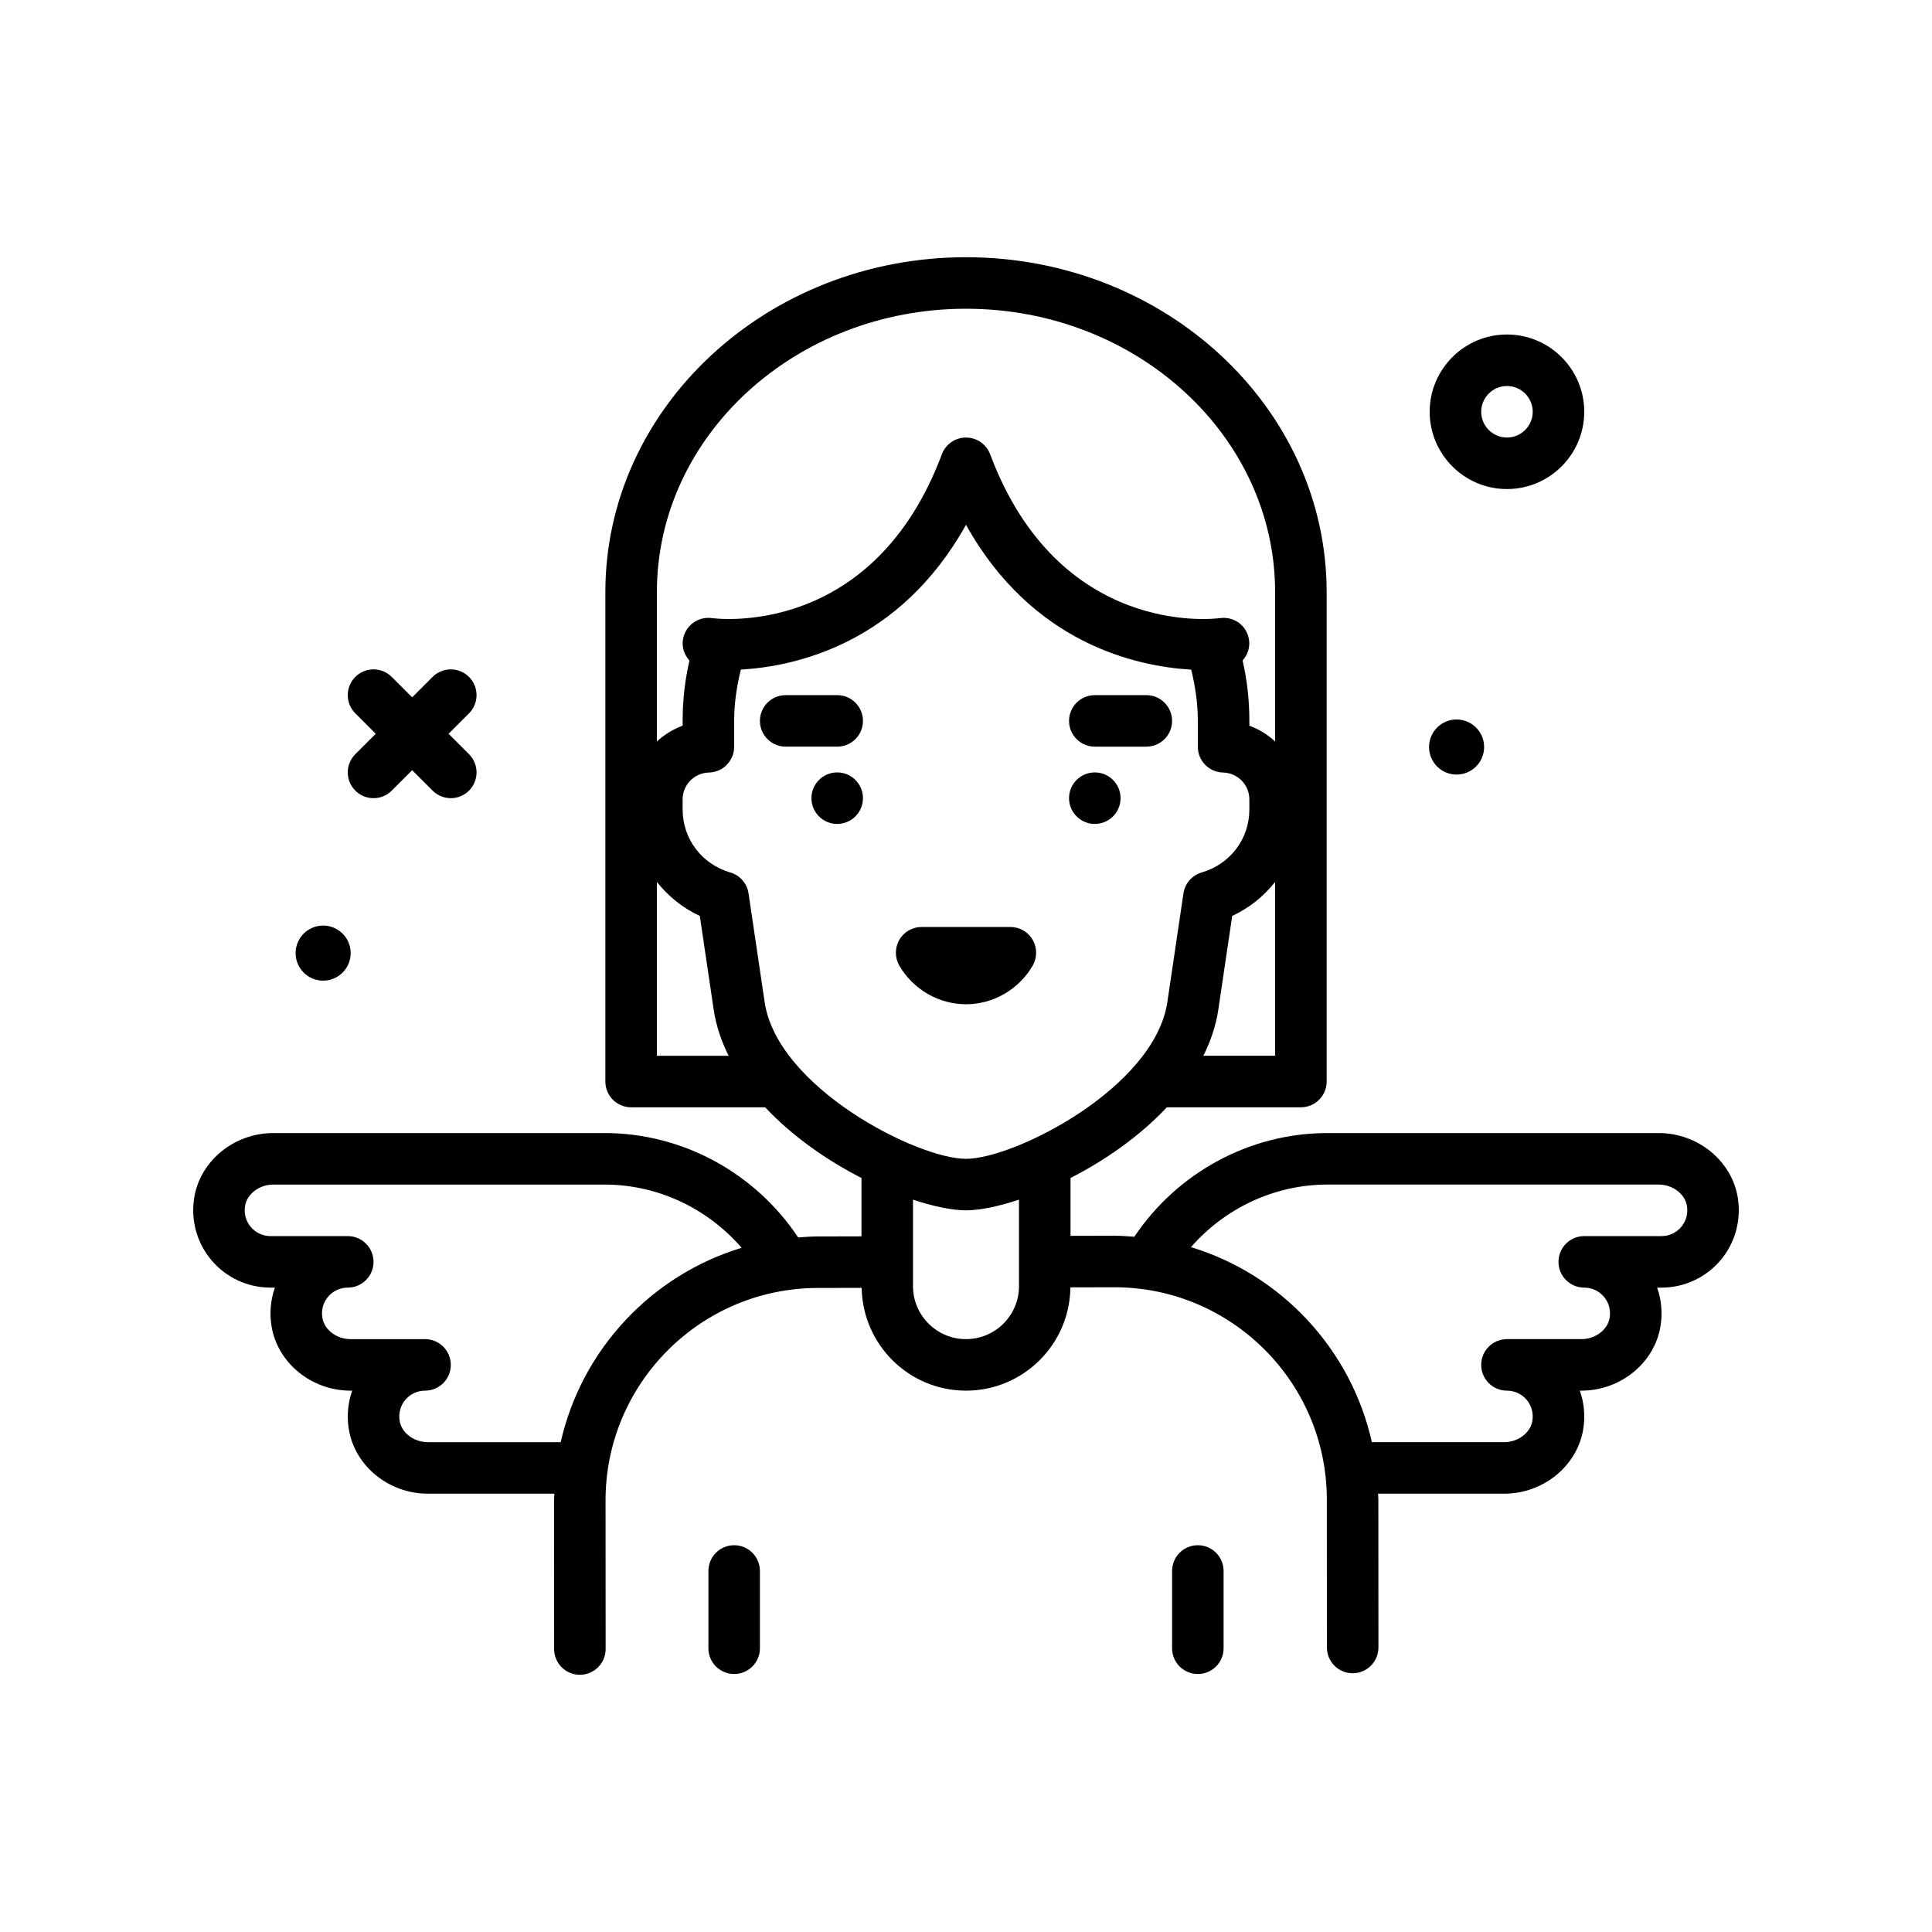 <svg id="angel-woman" enable-background="new 0 0 300 300" height="512" viewBox="0 0 300 300" width="512" xmlns="http://www.w3.org/2000/svg"><g><path d="m226.177 120.275c2.361 0 4.276-1.915 4.276-4.277s-1.915-4.276-4.276-4.276c-2.362 0-4.276 1.915-4.276 4.276s1.913 4.277 4.276 4.277z"/><path d="m50.177 152.275c2.361 0 4.276-1.915 4.276-4.277s-1.915-4.276-4.276-4.276c-2.362 0-4.276 1.915-4.276 4.276s1.913 4.277 4.276 4.277z"/><path d="m55.172 122.769c.781.781 1.805 1.172 2.828 1.172s2.047-.391 2.828-1.172l3.172-3.172 3.172 3.172c.781.781 1.805 1.172 2.828 1.172s2.047-.391 2.828-1.172c1.562-1.562 1.562-4.094 0-5.656l-3.172-3.172 3.172-3.172c1.562-1.562 1.562-4.094 0-5.656s-4.094-1.562-5.656 0l-3.172 3.171-3.172-3.172c-1.562-1.562-4.094-1.562-5.656 0s-1.562 4.094 0 5.656l3.172 3.172-3.172 3.172c-1.563 1.563-1.563 4.094 0 5.657z"/><path d="m234 75.94c6.617 0 12-5.383 12-12s-5.383-12-12-12-12 5.383-12 12 5.383 12 12 12zm0-16c2.207 0 4 1.795 4 4s-1.793 4-4 4-4-1.795-4-4 1.793-4 4-4z"/><path d="m269.84 185.954c-.93-5.709-6.207-10.014-12.27-10.014h-51.465c-12.045 0-23.302 6.15-29.966 16.102-1.026-.077-2.052-.157-3.097-.157-.023 0-.047 0-.07 0l-6.742.016v-8.981c5.291-2.707 10.693-6.434 14.96-10.98h20.81c2.211 0 4-1.791 4-4v-76c0-28.674-25.121-52-56-52s-56 23.326-56 52v76c0 2.209 1.789 4 4 4h20.81c4.267 4.546 9.669 8.273 14.96 10.98v9.059l-6.836.016c-1.012.002-2.004.083-2.998.157-6.66-10.02-17.936-16.212-30.041-16.212h-51.465c-6.062 0-11.34 4.305-12.27 10.014-.57 3.514.41 7.07 2.695 9.756 2.285 2.689 5.617 4.23 9.145 4.23h.688c-.668 1.891-.859 3.945-.527 5.986.93 5.709 6.207 10.014 12.27 10.014h.258c-.668 1.891-.859 3.945-.527 5.986.93 5.709 6.207 10.014 12.27 10.014h19.651c-.009.369-.055.73-.054 1.102l.012 23.02c0 2.209 1.793 3.998 4 3.998h.004c2.207-.002 3.996-1.793 3.996-4.002l-.012-23.025c-.031-18.186 14.738-33.006 32.922-33.037l6.848-.016c.148 8.822 7.346 15.961 16.203 15.961 8.884 0 16.105-7.18 16.211-16.039l6.777-.016h.059c18.156 0 32.949 14.758 32.98 32.918l.012 23.02c0 2.209 1.793 3.998 4 3.998h.004c2.207-.002 3.996-1.793 3.996-4.002l-.012-23.025c0-.288-.038-.567-.045-.854h19.588c6.062 0 11.34-4.305 12.27-10.014.332-2.041.141-4.096-.527-5.986h.258c6.062 0 11.34-4.305 12.27-10.014.332-2.041.141-4.096-.527-5.986h.684c3.527 0 6.859-1.541 9.145-4.23 2.285-2.687 3.265-6.243 2.695-9.757zm-182.775 37.986h-20.635c-2.152 0-4.07-1.449-4.371-3.299-.199-1.213.117-2.381.891-3.289.762-.898 1.875-1.412 3.051-1.412 2.211 0 4-1.791 4-4s-1.789-4-4-4h-11.571c-2.152 0-4.07-1.449-4.371-3.299-.199-1.213.117-2.381.891-3.289.762-.898 1.875-1.412 3.051-1.412 2.211 0 4-1.791 4-4s-1.789-4-4-4h-12.001c-1.176 0-2.289-.514-3.051-1.412-.773-.908-1.09-2.076-.891-3.289.301-1.85 2.219-3.299 4.371-3.299h51.465c8.234 0 15.972 3.692 21.264 9.819-14.006 4.241-24.837 15.788-28.093 30.181zm99.795-60c1.125-2.27 1.947-4.657 2.32-7.168l2.156-14.549c2.646-1.213 4.897-3.055 6.664-5.275v26.991h-11.14zm-36.86-116c26.469 0 48 19.738 48 44v23.191c-1.155-1.047-2.494-1.899-4-2.443v-.748c0-3.226-.354-6.367-1.05-9.376.747-.844 1.169-1.965 1.003-3.171-.301-2.18-2.258-3.705-4.504-3.416-1 .146-25.035 3.01-35.703-25.441-.586-1.561-2.078-2.596-3.746-2.596s-3.16 1.035-3.746 2.596c-10.664 28.449-34.672 25.574-35.688 25.445-2.184-.316-4.215 1.207-4.527 3.393-.174 1.218.257 2.349 1.018 3.199-.694 3.004-1.057 6.139-1.057 9.367v.748c-1.506.543-2.845 1.395-4 2.443v-23.191c0-24.261 21.531-44 48-44zm-48 116v-26.991c1.767 2.22 4.019 4.061 6.664 5.275l2.156 14.549c.373 2.511 1.195 4.898 2.32 7.168h-11.14zm16.734-8.339-2.5-16.873c-.23-1.547-1.34-2.818-2.84-3.254-4.422-1.289-7.395-5.215-7.395-9.77v-1.561c0-2.289 1.801-4.127 4.102-4.186 2.168-.055 3.898-1.828 3.898-3.998v-4.02c0-2.779.414-5.418 1.04-7.963 8.471-.494 24.656-3.997 34.96-22.485 10.302 18.485 26.497 21.995 34.967 22.49.625 2.544 1.033 5.186 1.033 7.958v4.02c0 2.17 1.73 3.943 3.898 3.998 2.301.059 4.102 1.896 4.102 4.186v1.561c0 4.555-2.973 8.48-7.395 9.77-1.5.436-2.609 1.707-2.84 3.254l-2.5 16.873c-1.969 13.283-23.688 24.34-31.266 24.34s-29.295-11.057-31.264-24.34zm31.266 52.339c-4.539 0-8.23-3.691-8.23-8.23v-13.428c3.224 1.065 6.11 1.658 8.23 1.658s5.007-.593 8.23-1.658v13.428c0 4.539-3.691 8.23-8.23 8.23zm111.051-17.412c-.762.898-1.875 1.412-3.051 1.412h-12c-2.211 0-4 1.791-4 4s1.789 4 4 4c1.176 0 2.289.514 3.051 1.412.773.908 1.09 2.076.891 3.289-.301 1.85-2.219 3.299-4.371 3.299h-11.571c-2.211 0-4 1.791-4 4s1.789 4 4 4c1.176 0 2.289.514 3.051 1.412.773.908 1.09 2.076.891 3.289-.301 1.85-2.219 3.299-4.371 3.299h-20.549c-3.223-14.441-14.068-26.025-28.09-30.284 5.29-6.063 12.996-9.716 21.174-9.716h51.465c2.152 0 4.07 1.449 4.371 3.299.199 1.213-.118 2.381-.891 3.289z"/><path d="m186 239.94c-2.211 0-4 1.791-4 4v12c0 2.209 1.789 4 4 4s4-1.791 4-4v-12c0-2.209-1.789-4-4-4z"/><path d="m114 239.94c-2.211 0-4 1.791-4 4v12c0 2.209 1.789 4 4 4s4-1.791 4-4v-12c0-2.209-1.789-4-4-4z"/><circle cx="170" cy="123.94" r="4"/><circle cx="130" cy="123.94" r="4"/><path d="m160.348 149.954c.719-1.238.723-2.766.012-4.008-.715-1.24-2.035-2.006-3.469-2.006h-13.781c-1.434 0-2.754.766-3.469 2.006-.711 1.242-.707 2.77.012 4.008 2.152 3.691 6.117 5.986 10.348 5.986s8.194-2.294 10.347-5.986z"/><path d="m130 107.94h-8c-2.211 0-4 1.791-4 4s1.789 4 4 4h8c2.211 0 4-1.791 4-4s-1.789-4-4-4z"/><path d="m170 115.94h8c2.211 0 4-1.791 4-4s-1.789-4-4-4h-8c-2.211 0-4 1.791-4 4s1.789 4 4 4z"/></g></svg>